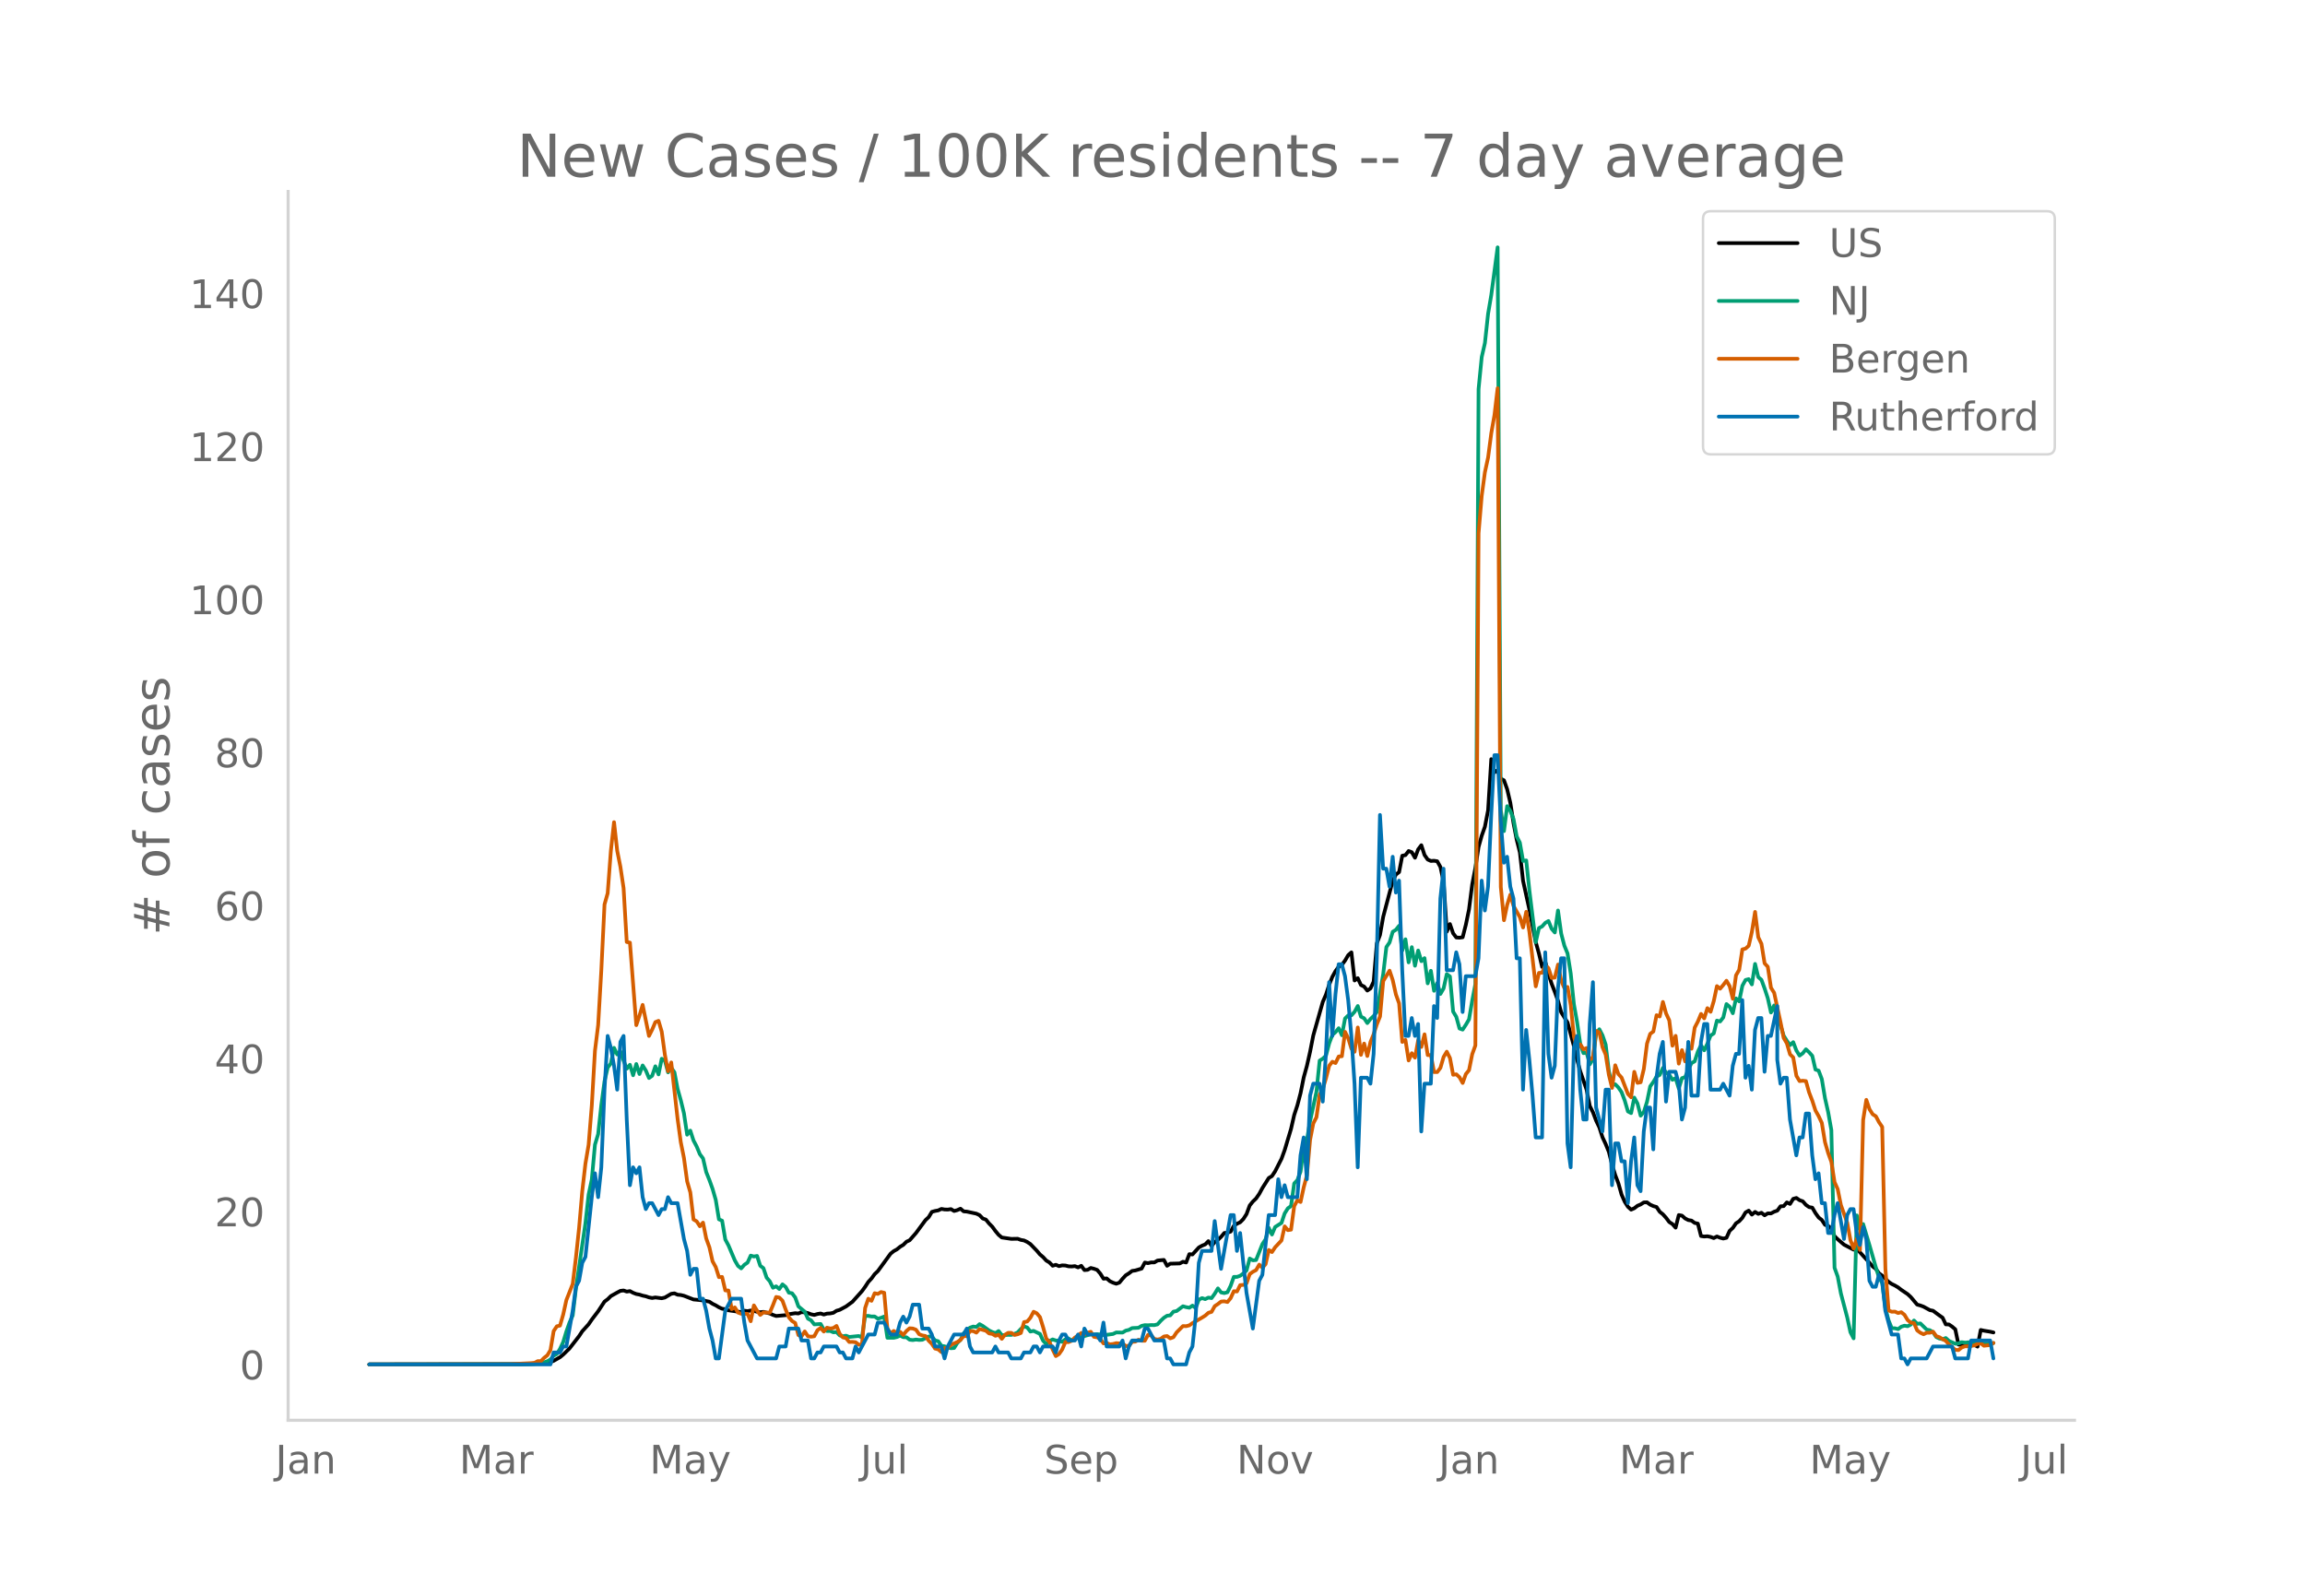 <svg height="864" viewBox="0 0 936 648" width="1248" xmlns="http://www.w3.org/2000/svg" xmlns:xlink="http://www.w3.org/1999/xlink"><defs><style>*{stroke-linecap:butt;stroke-linejoin:round}</style></defs><g id="figure_1"><path d="M0 648h936V0H0z" style="fill:#fff" id="patch_1"/><g id="axes_1"><path d="M117 576.72h725.4V77.76H117z" style="fill:none" id="patch_2"/><path clip-path="url(#p586e95e37f)" d="m149.973 554.04 61.945-.087 6.452-.247 3.872-.327 1.29-.297 1.29-.493 2.582-1.474 1.29-1.061 2.581-2.51 3.872-4.985 1.29-1.968 2.581-2.841 1.291-1.904 2.581-3.383 2.581-3.925 1.29-.96 1.291-1.277 2.581-1.45 1.29-.674 1.291-.156 1.29.457 1.291-.207 1.29.696 1.291.493 1.29.242 1.291.417 1.29.266 1.291.45 1.29.244 1.291-.22 2.581.322 1.29-.293 2.582-1.52 1.29-.19 1.29.568 1.291.117 1.291.308 3.872 1.504 2.58.248 1.291.127 2.581.531 1.29.855 1.291.623 1.29.788 1.291.587 1.29.19 1.291.455 5.162.736 1.29-.57 1.291.18 1.29-.26 1.291.166 1.29.33 1.291.187 1.29-.137 2.582.65 1.29.585 1.291.436 3.872-.336 1.29-.378 2.581-.424 1.29.12 1.291-.562 1.29.12 1.291.272 1.29.5 1.291.268 1.29-.388 1.291-.214 1.29.435 1.291-.381 1.29-.07 1.291-.258 1.29-.822 1.291-.38 2.581-1.38 2.581-1.884 3.872-4.31 1.29-1.773 1.291-1.987 1.29-1.39 1.291-1.775 1.29-1.221 5.163-7.077 1.29-1.043 1.29-.71 1.291-1.059 1.29-.77 1.291-1.282 1.29-.586 2.582-2.946 3.871-5.249 1.29-1.202 1.291-2.136 1.29-.365 1.291-.234 1.29-.605 1.291.228 1.29.043 1.291-.188 1.291.768 1.29-.352 1.291-.585 1.29 1.09 1.291.095 3.872.836 1.29.6 1.29 1.345 1.291.463 1.29 1.582 1.291 1.294 1.29 1.766 1.291 1.547 1.29 1.072 3.872.57 2.581-.049 1.29.467 1.291.227 1.29.608 1.291.858 2.581 2.675 1.291 1.523 1.29 1.087 1.291 1.413 1.29.773 1.291 1.326 1.29-.39 1.291.548 1.29-.312 1.291.057 1.29.333 1.291.056 1.29-.148 1.291.53 1.29-.658 1.291 1.741 1.29-.106 1.291-.75 1.29.32 1.291.464 1.29 1.53 1.291 2.044 1.29-.12 1.291 1.127 1.29.613 1.291.426 1.29-.452 1.291-1.585 1.29-1.39 1.291-.803 1.291-.98 1.29-.179 2.582-.773 1.29-2.443 1.29.247 1.291-.31 1.29.015 1.291-.77 2.581-.247 1.29 2.38 1.291-.854 3.872-.097 1.29-.688 1.29.303 1.291-3.389 1.29.113 2.582-2.83 1.29-.727 1.29-.524 1.291-1.314 1.29 1.947 1.291-1.56 1.291-.925 1.29-1.213 1.291-1.555 1.29-.15 1.291-.42 1.29-2.356 1.291-.839 1.29-.593 1.291-1.322 1.29-2.006 1.291-3.492 1.29-1.6 1.291-1.244 1.29-1.865 1.291-2.387 2.581-4.07 1.29-.762 1.291-1.959 2.581-5.06 1.29-3.542 2.582-8.606 1.29-5.643 1.29-3.952 1.291-4.926 1.29-6.402 1.291-4.708 1.291-5.721 1.29-6.583 3.872-13.66 1.29-2.959 1.291-3.975 1.29-3.228 1.291-2.349 1.29-1.745 1.291-.758 1.29-1.766 1.291-2.195 1.29-1.124 1.291 11.43 1.29-.944 1.291 2.776 1.29.632 1.291 1.62 1.29-.861 1.291-2.784 1.29-15.516 1.291-3.453 1.29-7.344 3.872-14.627 1.29-2.509 1.291-1.011 1.291-6.65 1.29-.247 1.291-1.663 1.29.487 1.291 2.245 1.29-3.394 1.291-1.69 1.29 3.968 1.291 1.843 1.29.583 1.291-.084 1.29.203 1.291 2.308 1.29 5.974 1.291 20.32 1.29-3.105 1.291 3.763 1.29 1.691 1.291.08 1.29-.163 1.291-5.067 1.29-6.262 1.291-10.11 1.29-6.72 1.291-8.497 1.29-4.593 1.291-3.653 1.291-6.674 1.29-20.764 1.291 5.369 1.29-.882 1.291 3.451 1.29.678 1.291 3.604 1.29 5.523 1.291 8.24 1.29 6.725 1.291 5.167 1.29 11.52 2.582 11.75 2.58 13.16 1.291 4.637 1.29 5.466 1.291-2.089 1.29 4.911 1.291 4.02 1.29 3.286 1.291 3.645 1.29 4.615 2.582 4.138 2.58 9.6 1.291 5.483 1.291 4.75 2.581 7.488 1.29 6.609 1.291 2.55 1.29 3.41 1.291 2.705 1.29 4.04 1.291 2.745 1.29 3.178 1.291 5.1 1.29 4.307 1.291 3.356 1.29 4.577 1.291 2.924 1.29 2.02 1.291 1.163 1.29-.567 1.291-.997 1.29-.545 1.291-.824 1.29-.042 1.291.953 1.29.578 1.291.375 1.29 1.93 1.291 1.025 1.29 1.433 1.291 1.707 1.291.824 1.29 1.466 1.291-5.115 1.29.238 1.291 1.138 1.29.663 1.291.206 1.29.951 1.291.28 1.29 5.052 1.291.184 1.29-.1 1.291.26 1.29.479 1.291-.658 1.29.513 1.291.331 1.29-.3 1.291-2.836 1.29-1.169 1.291-1.877 1.29-.849 1.291-1.396 1.29-2.167 1.291-.742 1.29 1.619 1.291-1.094 1.291.8 1.29-.465 1.291 1.04 1.29-.791 1.291.035 1.29-.697 1.291-.44 1.29-1.758 1.291-.084 1.29-1.509 1.291.63 1.29-2.075 1.291-.359 1.29.914 1.291.436 1.29 1.472 1.291.89 1.29.226 1.291 2.203 1.29 1.793 1.291 1.008 1.29 1.97 1.291.461 1.29 1.057 1.291 3.1 1.29 1.238 2.582 2.21 3.871 2.019 1.291-.353 2.581 2.843 2.581 2.829 1.29 1.5 1.291.988 1.29 1.81 1.291.935 2.581 2.502 1.29.881 1.291.625 1.29.76 1.291.994 2.581 1.739 1.29 1.192 2.582 3.07 1.29.346 1.29.484 2.582 1.413 1.29.253 2.581 1.906 1.291.907 1.29 2.715 1.291.028 1.29.882 1.291 1.115 1.29 6.18 2.582.322 1.29-1.242 1.29 1.304 1.291-.296 1.29.741 1.291-6.763 1.29.289 2.582.425 1.29.297h0" style="fill:none;stroke:#000;stroke-linecap:round;stroke-width:1.5" id="line2d_1"/><path clip-path="url(#p586e95e37f)" d="m149.973 554.04 64.526-.11 2.58-.12 2.582-.23 2.58-.804 1.291-.755 1.29-1.51 1.291-.699 1.29-2.074 1.291-2.773 1.29-4.258 1.291-3.694 1.29-2.838 1.291-10.825 3.872-26.642 1.29-11.594 1.291-6.142 1.29-14.153 1.291-4.303 1.29-11.774 1.291-9.645 1.29-5.592 1.291-1.674 1.29-6.327 1.291 2.688 1.29-1.274 1.291 3.718 1.29 3.329 1.291-1.59 1.29 4.253 1.291-4.567 1.29 4.072 1.291-3.483 1.29 2.054 1.291 3.049 1.29-.91 1.291-3.853 1.29 3.293 1.291-6.356 1.29.814 1.291 4.713 1.29-1.87 1.291 1.83 1.29 6.771 1.291 4.563 1.291 5.348 1.29 8.675 1.291-1.654 1.29 3.998 1.291 2.439 1.29 3.123 1.291 1.72 1.29 5.552 1.291 3.213 1.29 3.593 1.291 4.478 1.29 7.896 1.291.56 1.29 7.626 1.291 2.399 2.581 6.092 1.29 2.234 1.291 1.01 1.29-1.46 1.291-.88 1.29-2.843 1.291.355 1.29-.23 1.291 3.993 1.29.974 1.291 3.833 1.291 1.51 1.29 2.608 1.291-.57 1.29 1.09 1.291-1.894 1.29 1.065 1.291 2.323 1.29.225 1.291 1.704 1.29 3.624 2.582 2.149 1.29 2.828 1.29.7 1.291 1.64 2.581-.176 1.29 2.289 1.291.58 1.29-.025 1.291.554 1.29-.12 1.291 1.365 1.29.33 1.291-.205 1.29.515 3.872-.395 1.291.594 1.29-8.765 1.291.005 1.29.245 1.291-.005 1.29.914 1.291-.38 1.29-.514 1.291 8.635h2.581l1.29-.3 1.291-.594 1.29.64 1.291.044 1.29.995 1.291.14 1.29-.2 1.291.15 1.29-.075 2.582-1.32 1.29.04 1.29 1.54 1.291.34 1.29 1.849 1.291.22 1.29.5 1.291.274 1.291-.095 1.29-2.039 1.291-1.25 1.29-2.678 1.291-1.344 1.29-.95 1.291-.454 1.29.19 1.291-1.16 1.29.72 2.582 1.844 1.29.635 1.29.454 1.291-.85 1.29 1.65 1.291.005 1.29-.115 1.291.03 1.29-.44 1.291-.57 1.29-1.409 1.291-1.05 1.29.45 1.291 1.655 1.29-.27 2.582 1.214 1.29 2.779 1.291 1.4 1.29-1.255 1.291-.675 1.29.435 1.291.145 1.29.415 1.291-1.035 1.29-.34 1.291.9 2.581-1.335 1.29-.14 3.872-1.169 1.29.12 1.291-.1 1.29.085 1.291.265 1.29-.105 2.582-.355 1.29-.62 2.581.06 1.29-.794 1.291-.305 1.291-.725 2.581-.125 1.29-.78 1.291-.29 1.29.05 1.291-.09 1.29.026 1.291-.305 1.29-1.444 1.291-1.225 1.29-.834 1.291-.15 1.29-1.5 1.291-.25 2.581-1.943 1.29.36 1.291.24 1.29-.865 1.291.994 1.29-3.418 1.291-.625 1.29.415 1.291-.625 1.29.21 1.291-1.794 1.291-2.149 1.29 1.634 1.291.275 1.29-.35 1.291-2.618 1.29-3.613h1.291l1.29-.455 1.291-.955 1.29-1.174 1.291-4.873 1.29.73 1.291-.12 2.581-6.492 1.29-1.939 1.291-4.652 1.29 2.728 1.291-3.068 2.581-1.645 1.29-3.863 1.291-2.059 1.29-.924 1.291-9.19 1.29-1.35 1.291-3.448 1.29-9.76 1.291-3.109 1.291-7.646 2.581-11.93 1.29-12.618 1.291-.804 1.29-1.245 1.291-4.942 1.29-3.449 1.291-1.144 1.29-1.58 1.291 2.85 1.29-6.807 1.291-1.245 1.29-.025 1.291-1.454 1.29-2.344 1.291 4.333 1.29.645 1.291 1.954 1.29-1.654 1.291-1.22 1.29-1.599 2.582-15.442 1.29-10.95 1.29-1.864 1.291-4.348 1.29-.8 1.291-1.634 1.291 10.06 1.29-4.577 1.291 9.375 1.29-6.172 1.291 7.546 1.29-6.187 1.291 4.323 1.29-1.23 1.291 10.24 1.29-5.102 1.291 8.131 1.29-3.183 1.291 4.458 1.29-2.244 1.291-5.817 1.29.96 1.291 14.267 1.29 2.134 1.291 4.728 1.29.454 1.291-1.959 1.29-2.204 1.291-7.556 1.29-6.746 1.291-241.62 1.29-13.03 1.291-5.666 1.291-11.91 1.29-7.596 2.582-19.37 1.29 228.662 1.29 8.385 1.291-10.125 1.29 1.934 1.291 3.279 1.29 7.056 1.291 2.55 1.29 7.415 1.291-.204 1.29 12.188 2.582 21.035 1.29-5.742 1.29-.68 1.291-1.45 1.29-.744 1.291 3.144 1.29 1.509 1.291-8.926 1.29 9.366 1.291 4.917 1.29 3.139 1.291 8.126 1.29 12.489 1.291 7.28 1.291 8.787 1.29 3.818 1.291-.22 1.29 4.767 1.291-2.134 1.29-10.29 1.291-1.833 1.29 2.478 1.291 3.763 1.29 10.815 1.291 5.577 1.29-.28 1.291 1.305 1.29 1.899 1.291 3.428 1.29 4.393 1.291.685 1.29-6.292 1.291 2.374 1.29 4.952 1.291-1.494 1.29-4.113 1.291-6.282 1.29-1.794 1.291-2.189 1.29-.655 1.291-2.863 1.29 1.909 1.291.854 1.291 2.064 1.29-.65 1.291 4.174 1.29-4.183 1.291-.42 1.29-3.104 1.291-2.588 1.29-.725 1.291-3.948 1.29-2.574 1.291 2.044 1.29-2.683 1.291-3.289 1.29-.88 1.291-5.207 1.29.36 1.291-1.644 1.29-5.427 1.291 1.079 1.29 2.639 1.291-6.032 1.29 1.214 1.291-6.332 1.29-2.349 1.291-.35 1.29 2.14 1.291-8.316 1.291 5.347 1.29 1.104 1.291 3.519 1.29 3.948 1.291 5.802 1.29-2.864 1.291 6.377 1.29 1.68 1.291 4.227 1.29 2.07 1.291 1.773 1.29-1.21 1.291 3.39 1.29 2.068 1.291-.94 1.29-1.614 1.291 1.19 1.29 1.464 1.291 5.572 1.29.44 1.291 3.438 1.29 7.732 1.291 5.692 1.29 7.271 1.291 55.912 1.29 3.574 1.291 6.816 2.581 9.81 1.291 5.967 1.29 2.48 1.291-49.916 1.29 5.597 1.291-2.089 2.581 8.601 2.581 8.986 1.29 4.152 1.291 2.214 1.29 10.21 1.291 4.923 1.29 3.218 1.291.02 1.29.35 1.291-.98 1.29-.42 1.291.21 1.29-.664 1.291-1.644 1.29 1.34 1.291-.16 2.581 2.508 1.29.245 1.291.834 1.291 1.93 1.29.614 1.291.275 1.29-.475 1.291 1.155 2.581 1.174 1.29-.135 1.291-.515 1.29.185 1.291-.055 1.29-.184 1.291.444 1.29-.305 1.291.095 1.29.545 1.291.01 1.29-.115 1.291-.27h0" style="fill:none;stroke:#009e73;stroke-linecap:round;stroke-width:1.5" id="line2d_2"/><path clip-path="url(#p586e95e37f)" d="m149.973 554.04 56.783-.095 9.033-.429 1.29-.143 1.291-.666h1.29l1.291-1.334 1.29-1 1.291-2.142 1.29-7.714 1.291-1.952 1.29-.286 1.291-4.476 1.29-5.857 2.582-6.57 1.29-10.62 1.29-12.094 1.291-14.904 1.29-11.237 1.291-7.666 1.291-15.952 1.29-22.237 1.291-10.38 1.29-22.284 1.291-26.713 1.29-4.571 1.291-17.237 1.29-11.619 1.291 11.619 1.29 6.476 1.291 8.666 1.29 21.903 1.291.238 2.581 33.522 1.29-3.857 1.291-4.38 2.581 12.618 1.29-2.571 1.291-3.048 1.29-.524 1.291 4.381 1.29 9.428 1.291 6.666 1.29-3.57 2.582 22.95 1.29 9.428 1.291 6.428 1.29 9.476 1.291 4.476 1.29 11 1.291.761 1.29 2 1.291-1.476 1.29 6.428 1.291 3.571 1.29 5.714 1.291 2.333 1.29 4.095 1.291-.095 1.29 5.476 1.291.048 1.29 7.57 1.291-.714 1.29 2.096 1.291.476 2.581.047 1.29 3 1.291-6.428 1.29 2.143 1.291 1.714 1.29-1 2.582.095 1.29-3.047 1.291-3.333 1.29.238 1.291 1.285 1.29 3.572 1.291 3.19 1.29 1.476 1.291.81 1.29 4.904 1.291.476 1.29-1.952 1.291 1.952 1.29.19 1.291-.19 1.29-2.428 1.291-.953 1.29 1.476 1.291-1.57 1.29.332 1.291-.19 1.29-.857 1.291 3.19 1.29 1.476 1.291.286 1.29 1.571 1.291-.047 1.29.143 1.291 1 1.291-.048 1.29-14.856 1.291-3.762 1.29.857 1.291-3.095 1.29.286 1.291-.762 1.29.285 1.291 14.571 1.29 1.857 1.291-.905 1.29.762 1.291-.428 1.29 1.285 1.291-1.619 1.29-1.095 1.291.095 1.29.477 1.291 1.857 1.29.476 1.291.238 1.29 1.905 1.291 1.285 1.29 1.905 1.291.333 1.29 1.095 1.291-1.619 1.29-.095 1.291-1.238 2.582-1.143 1.29-.81 1.29-1.57h1.291l1.29-2.048h1.291l1.29.619 1.291-1.476 2.581.714 1.29 1.095 1.291.19 1.29.763 1.291-.429 1.29 1.667 1.291-1.667 1.29-.762h1.291l1.29.857 1.291-.285 1.29-.524 1.291-4.428 1.29-.239 1.291-1.523 1.29-2.429 1.291.62 1.291 1.523 1.29 4.143 1.291 4.618 1.29 1.334 1.291 3.095 1.29 2.666 1.291-.81 1.29-1.856 1.291-3.048 1.29.048 1.291-.571 1.29-1.286 1.291-.81 1.29-1.047 1.291.619 1.29-.714 1.291-.381 1.29 2.047 1.291.19 1.29.715 1.291 1.762 1.29-.143 1.291.524 1.29-.143 1.291-.334 1.29.096 1.291-.048 1.29 1.143 1.291-.095 1.291-1.667 1.29-.048 1.291-.761 1.29.38h1.291l1.29-2.38 1.291.285 1.29 1.381 1.291.238 1.29-.285 1.291-.953 1.29-.19 1.291.952 1.29-.476 1.291-1.952 2.581-2.572 1.29.048 1.291-.333 1.29-.905 3.872-2.238 1.29-.81 1.291-1.142 1.29-.381 1.291-2.333 1.291-.857 1.29-1 1.291-.096 1.29.286 1.291-1.571 1.29-2.81 1.291.096 1.29-2.572 1.291-.095 1.29-.619 1.291-3.762 1.29-.952 1.291-.666 1.29-2.238 1.291 1.285 1.29-1.476 1.291-5.761 1.29.857 1.291-1.953 2.581-2.761 1.29-5.714 1.291 1.523 1.29-.19 1.291-9.571 1.29-2.38 1.291.713 1.29-6 1.291-4.856 1.291-14.428 1.29-6.618 1.291-2.524 1.29-9.142 1.291-2.381 1.29-4.286 1.291-5.095 1.29-1.619 1.291.524 1.29-2.666 1.291-.096 1.29-9.904 1.291 2.62 1.29 4.237 1.291 1.238 1.29-9.857 1.291 11.095 1.29-4.571 1.291 5.047 1.29-5.714 1.291-3.142 1.29-4 1.291-3.19 1.29-14.38 2.582-4.238 1.29 3.856 1.29 5.81 1.291 3.619 1.291 15.665 1.29-.81 1.291 8.334 1.29-2.953 1.291 1.81 1.29-7.047 1.291 2.714 1.29-5.143 1.291 8.428h1.29l1.291 6.905h1.29l1.291-1.715 1.29-4.428 1.291-2.143 1.29 2.572 1.291 6.809 1.29-.19 1.291 1.19 1.29 2.333 1.291-3.619 1.29-1.571 1.291-6.476 1.29-3.571 1.291-207.988 1.29-15.285 1.291-9.523 1.291-5.952 1.29-9.857 1.291-7.333 1.29-10.951 1.291 202.56 1.29 13.475 1.291-6.238 1.29-4.143 1.291 4.571 2.581 4.572 1.29 4.19 1.291-6.38 1.29 8.19 2.582 22.093 1.29-5.476 1.29-.047 1.291-3.095 1.29 1.238 1.291 3.952 1.29-.143 1.291-5.285 1.29 6.523 1.291 3.047 1.29-.476 1.291 7.38 1.29 12.762 1.291 4.952 1.291-1.762 1.29 2 1.291-.524 1.29 4.667 1.291-.667 1.29-10.952 1.291.62 1.29 5.999 1.291 3 1.29 8.237 1.291 5.286 1.29-9.19 1.291 3.571 1.29 1.429 2.582 6.666 1.29 1.333 1.29-10.333 1.291 4.476 1.29-.238 1.291-5.428 1.29-10.285 1.291-3.952 1.29-.953 1.291-6.618 1.29.524 1.291-5.905 1.29 4.667 1.291 2.809 1.291 10.285 1.29-4 1.291 11.285 1.29-5.476 1.291 4.572 1.29-5.762 1.291.619 1.29-8.57 1.291-2.477 1.29-3.095 1.291 1.81 1.29-4.143 1.291 1.476 1.29-4.333 1.291-6.095 1.29 1.047 1.291-1.523 1.29-1.714 1.291 2.19 1.29 5.142 1.291-9.523 1.29-2.238 1.291-8.285 1.29-.333 1.291-1.143 1.29-5.666 1.291-8.095 1.291 10.285 1.29 2.666 1.291 7.952 1.29 1.381 1.291 8.524 1.29 2.047 2.582 11.904 1.29 6.428 1.29 2.19 1.291 4.477 1.29 1.238 1.291 7.475 1.29 2.143 1.291-.143 1.29.143 1.291 4.619 1.29 3.333 1.291 4 1.29 2.285 1.291 2.762 1.29 7.81 1.291 4.427 1.29 3.572 1.291 8.19 1.29 2.904 1.291 6.428 2.581 7.19 1.291 7.048 1.29 3.428 1.291-4 1.29 4.572 1.291-52.76 1.29-8.19 1.291 3.81 1.29 2.047 1.291.81 1.29 2.428 1.291 1.905 1.29 57.568 1.291 16.952 1.29.523 1.291-.047 1.29.571 1.291-.333 1.29 1.047 1.291 2.143 1.29 1.048 1.291.19 1.29 2.952 1.291.953 1.29.619 1.291-.62h1.29l1.291-.428 1.291 1.81 1.29.428 1.291.81 1.29.666 1.291 1.524 2.581 2.143 1.29.095 1.291-1.048 1.29-.476h1.291l2.581-.38 1.29-.62 1.291-.238 1.29 1 2.582-.286 1.29-.857h0" style="fill:none;stroke:#d55e00;stroke-linecap:round;stroke-width:1.5" id="line2d_3"/><path clip-path="url(#p586e95e37f)" d="M149.973 554.04h73.56l1.29-4.85h2.58l1.291-2.426h1.29l2.582-14.55 1.29-9.701 1.29-2.425 1.291-7.276 1.29-2.425 2.582-24.252 1.29-9.7 1.291 9.7 1.29-12.126 1.291-31.527 1.29-21.827 1.291 4.85 1.29 7.276 1.291 9.7 1.29-19.4 1.291-2.426 1.29 33.953 1.291 26.677 1.29-7.276 1.291 2.425 1.29-2.425 1.291 12.126 1.29 4.85 1.291-2.425h1.29l2.582 4.85 1.29-2.425h1.29l1.291-4.85 1.29 2.425h2.582l2.581 14.551 1.29 4.85 1.291 9.701 1.29-2.425h1.291l1.29 12.126h1.291l1.29 4.85 1.291 7.276 1.29 4.85 1.291 7.276h1.29l2.582-19.402 2.58-4.85h3.872l1.29 9.7 1.291 7.276 3.872 7.276h7.743l1.29-4.85h2.582l1.29-7.276h3.872l1.29 4.85h2.581l1.29 7.276h1.291l1.29-2.425h1.291l1.29-2.426h5.163l1.29 2.426h1.29l1.291 2.425h2.581l1.29-4.85 1.291 2.425 3.872-7.276h2.581l1.29-4.85h2.582l2.58 4.85h2.582l1.29-4.85 1.29-2.425 1.291 2.425 1.29-2.425 1.291-4.85h2.581l1.29 9.7h2.582l1.29 2.425 1.29 4.85h2.582l1.29 4.85 1.29-4.85 2.582-4.85h3.872l1.29-2.425 1.29 7.275 1.291 2.426h7.743l1.29-2.426 1.291 2.426h3.872l1.29 2.425h3.872l1.29-2.425h2.581l1.29-2.426h1.291l1.291 2.426 1.29-2.426h3.872l1.29 2.426 1.291-4.85 1.29-2.426h1.291l1.29 2.425h2.582l1.29-2.425 1.29 4.85 1.291-7.275 1.29 2.425h3.872l1.29 2.425 1.291-7.275 1.29 9.7h5.163l1.29-2.425 1.29 7.276 1.291-4.85 1.291-2.426h3.872l1.29-4.85h1.29l2.582 4.85h3.871l1.29 7.276h1.291l1.29 2.425h5.163l1.29-4.85 1.29-2.426 1.291-12.125 1.29-21.827 1.291-4.85h3.872l1.29-12.126 2.581 19.401 3.872-21.826h1.29l1.291 14.55 1.29-7.275 2.582 24.252 2.58 14.55 2.582-19.4 1.29-2.426 2.581-24.251h2.581l1.29-14.551 1.291 7.275 1.29-4.85 1.291 4.85h3.872l1.29-16.976 1.29-7.276 1.291 16.977 1.291-33.953 1.29-4.85h2.582l1.29 7.275 1.29-19.401 1.291-29.102 1.29 21.826 1.291-16.976 1.29-12.126h1.291l1.29 4.85 1.291 9.701 1.29 14.551 1.291 19.402 1.29 33.952 1.291-36.377h2.581l1.29 2.425 1.291-12.126 1.29-38.803 1.291-58.204 1.29 21.826h1.291l1.29 7.276 1.291-12.126 1.29 14.551 1.291-4.85 1.291 36.377 1.29 26.677h1.291l1.29-7.275 1.291 7.275 1.29-4.85 1.291 43.653 1.29-19.401h2.582l1.29-31.528 1.29 4.85 1.291-48.503 1.29-12.126 1.291 41.228h2.581l1.29-7.275 1.291 4.85 1.29 19.402 1.291-14.551h3.872l1.29-7.276 1.29-31.527 1.291 12.126 1.291-9.701 1.29-29.102 1.291-24.252h1.29l1.291 26.677 1.29 16.976 1.291-2.425 1.29 12.126 1.291 4.85 1.29 24.252h1.291l1.29 53.354 1.291-24.252 1.29 12.126 1.291 14.551 1.29 16.976h2.582l1.29-75.18 1.29 41.228 1.291 9.7 1.29-4.85 1.291-31.527 1.29-12.126h1.291l1.29 75.18 1.291 9.701 1.29-48.503 1.291-4.85 1.291 21.826 1.29 12.126h1.291l1.29-38.803 1.291-16.976 1.29 50.928 2.582 9.701 1.29-16.976h1.29l1.291 38.803 1.29-16.976h1.291l1.29 7.275h1.291l1.29 16.976 1.291-16.976 1.29-9.7 1.291 19.4 1.29 2.426 1.291-24.252 1.29-9.7h1.291l1.29 16.976 1.291-29.102 1.29-9.701 1.291-4.85 1.29 24.251 1.291-12.126h2.582l1.29 4.85 1.29 14.552 1.291-4.85 1.29-26.677 1.291 21.826h2.581l1.29-21.826 1.291-7.276h1.29l1.291 26.677h3.872l1.29-2.425 2.581 4.85 1.29-12.126 1.291-4.85h1.29l1.291-21.827 1.29 31.528 1.291-4.85 1.29 9.7 1.291-24.252 1.291-4.85h1.29l1.291 21.826 1.29-14.55h1.291l2.581-12.127v21.827l1.29 9.7 1.291-2.424h1.29l1.291 16.976 2.581 14.55 1.29-7.275h1.291l1.29-9.7h1.291l1.29 16.976 1.291 9.7 1.29-2.425 1.291 12.126h1.29l1.291 12.126h1.29l1.291-7.275 1.29-4.85 2.582 14.55 1.29-9.7 1.291-2.426h1.29l1.291 9.701 1.29 4.85 1.291-7.275 1.29 4.85 1.291 16.977 1.29 2.425h1.291l1.29-4.85 1.291 2.425 1.29 12.125 2.582 9.701h2.58l1.291 9.7h1.29l1.291 2.426 1.29-2.425h6.453l2.581-4.85h7.744l1.29 4.85h5.162l1.29-7.276h7.744l1.29 7.276h0" style="fill:none;stroke:#0072b2;stroke-linecap:round;stroke-width:1.5" id="line2d_4"/><path d="M117 576.72V77.76" style="fill:none;stroke:#d3d3d3;stroke-linecap:square;stroke-linejoin:miter;stroke-width:1.25" id="patch_3"/><path d="M117 576.72h725.4" style="fill:none;stroke:#d3d3d3;stroke-linecap:square;stroke-linejoin:miter;stroke-width:1.25" id="patch_4"/><g id="matplotlib.axis_1"><g id="xtick_1"><g style="fill:#696969" transform="matrix(.16 0 0 -.16 111.83 598.378)" id="text_1"><defs><path d="M9.813 72.906h9.859V5.078q0-13.187-5-19.14-5-5.954-16.094-5.954h-3.75v8.297h3.078q6.531 0 9.219 3.672Q9.813-4.39 9.813 5.078z" id="DejaVuSans-74"/><path d="M34.281 27.484q-10.89 0-15.093-2.484-4.204-2.484-4.204-8.5 0-4.781 3.157-7.594 3.156-2.797 8.562-2.797 7.485 0 12 5.297 4.516 5.297 4.516 14.078v2zm17.922 3.72V0H43.22v8.297Q40.14 3.328 35.547.953q-4.594-2.375-11.234-2.375-8.391 0-13.36 4.719Q6 8.016 6 15.922q0 9.219 6.172 13.906 6.187 4.688 18.437 4.688h12.61v.89q0 6.203-4.078 9.594-4.078 3.39-11.453 3.39-4.688 0-9.141-1.124-4.438-1.125-8.531-3.375v8.312q4.921 1.906 9.562 2.844 4.64.953 9.031.953 11.875 0 17.735-6.156 5.86-6.14 5.86-18.64z" id="DejaVuSans-97"/><path d="M54.89 33.016V0h-8.984v32.719q0 7.765-3.031 11.61-3.031 3.858-9.078 3.858-7.281 0-11.484-4.64-4.204-4.625-4.204-12.64V0H9.08v54.688h9.03v-8.5q3.235 4.937 7.594 7.374Q30.078 56 35.797 56q9.422 0 14.25-5.828 4.844-5.828 4.844-17.156z" id="DejaVuSans-110"/></defs><use xlink:href="#DejaVuSans-74"/><use x="29.492" xlink:href="#DejaVuSans-97"/><use x="90.771" xlink:href="#DejaVuSans-110"/></g></g><g id="xtick_2"><g style="fill:#696969" transform="matrix(.16 0 0 -.16 186.5 598.378)" id="text_2"><defs><path d="M9.813 72.906h14.703l18.593-49.61 18.703 49.61h14.704V0H66.89v64.016l-18.797-50h-9.907l-18.796 50V0H9.813z" id="DejaVuSans-77"/><path d="M41.11 46.297q-1.516.875-3.297 1.281Q36.03 48 33.89 48q-7.625 0-11.703-4.953-4.079-4.953-4.079-14.234V0H9.08v54.688h9.03v-8.5q2.844 4.984 7.375 7.39Q30.031 56 36.531 56q.922 0 2.047-.125 1.125-.11 2.484-.36z" id="DejaVuSans-114"/></defs><use xlink:href="#DejaVuSans-77"/><use x="86.279" xlink:href="#DejaVuSans-97"/><use x="147.559" xlink:href="#DejaVuSans-114"/></g></g><g id="xtick_3"><g style="fill:#696969" transform="matrix(.16 0 0 -.16 263.775 598.378)" id="text_3"><defs><path d="M32.172-5.078q-3.797-9.766-7.422-12.735-3.61-2.984-9.656-2.984H7.906v7.516h5.282q3.703 0 5.75 1.765Q21-9.766 23.483-3.219l1.61 4.094-22.11 53.813H12.5l17.094-42.766 17.093 42.766h9.516z" id="DejaVuSans-121"/></defs><use xlink:href="#DejaVuSans-77"/><use x="86.279" xlink:href="#DejaVuSans-97"/><use x="147.559" xlink:href="#DejaVuSans-121"/></g></g><g id="xtick_4"><g style="fill:#696969" transform="matrix(.16 0 0 -.16 349.384 598.378)" id="text_4"><defs><path d="M8.5 21.578v33.11h8.984V21.922q0-7.766 3.016-11.656 3.031-3.875 9.094-3.875 7.265 0 11.484 4.64 4.234 4.64 4.234 12.656v31h8.985V0h-8.984v8.406Q42.047 3.422 37.718 1q-4.313-2.422-10.032-2.422-9.421 0-14.312 5.86Q8.5 10.296 8.5 21.578zM31.11 56z" id="DejaVuSans-117"/><path d="M9.422 75.984h8.984V0H9.422z" id="DejaVuSans-108"/></defs><use xlink:href="#DejaVuSans-74"/><use x="29.492" xlink:href="#DejaVuSans-117"/><use x="92.871" xlink:href="#DejaVuSans-108"/></g></g><g id="xtick_5"><g style="fill:#696969" transform="matrix(.16 0 0 -.16 423.969 598.378)" id="text_5"><defs><path d="M53.516 70.516V60.89q-5.61 2.687-10.594 4-4.984 1.328-9.625 1.328-8.047 0-12.422-3.125t-4.375-8.89q0-4.845 2.906-7.313 2.907-2.453 11.016-3.97l5.953-1.218q11.031-2.11 16.281-7.406 5.25-5.297 5.25-14.172 0-10.61-7.11-16.078-7.093-5.469-20.812-5.469-5.172 0-11.015 1.172Q13.14.922 6.89 3.219v10.156q6-3.36 11.765-5.078 5.766-1.703 11.328-1.703 8.438 0 13.032 3.312 4.593 3.328 4.593 9.485 0 5.359-3.297 8.39-3.296 3.032-10.812 4.547L27.484 33.5q-11.03 2.188-15.968 6.875-4.922 4.688-4.922 13.047 0 9.672 6.812 15.234 6.813 5.563 18.766 5.563 5.14 0 10.453-.938 5.328-.922 10.89-2.765z" id="DejaVuSans-83"/><path d="M56.203 29.594v-4.39H14.891q.593-9.282 5.593-14.142 5-4.859 13.938-4.859 5.172 0 10.031 1.266 4.86 1.265 9.656 3.812v-8.5Q49.266.734 44.187-.344 39.11-1.422 33.892-1.422q-13.094 0-20.735 7.61-7.64 7.625-7.64 20.625 0 13.421 7.25 21.296Q20.016 56 32.328 56q11.031 0 17.453-7.11 6.422-7.093 6.422-19.296zm-8.984 2.64q-.094 7.36-4.125 11.75-4.032 4.407-10.672 4.407-7.516 0-12.031-4.25-4.516-4.25-5.203-11.97z" id="DejaVuSans-101"/><path d="M18.11 8.203v-29H9.077v75.484h9.031v-8.296q2.844 4.875 7.157 7.234Q29.594 56 35.594 56q9.968 0 16.187-7.906 6.235-7.907 6.235-20.797T51.78 6.484q-6.218-7.906-16.187-7.906-6 0-10.328 2.375-4.313 2.375-7.157 7.25zm30.578 19.094q0 9.906-4.079 15.547-4.078 5.64-11.203 5.64-7.14 0-11.218-5.64-4.079-5.64-4.079-15.547 0-9.906 4.078-15.547 4.079-5.64 11.22-5.64 7.124 0 11.202 5.64t4.078 15.547z" id="DejaVuSans-112"/></defs><use xlink:href="#DejaVuSans-83"/><use x="63.477" xlink:href="#DejaVuSans-101"/><use x="125" xlink:href="#DejaVuSans-112"/></g></g><g id="xtick_6"><g style="fill:#696969" transform="matrix(.16 0 0 -.16 502.155 598.378)" id="text_6"><defs><path d="M9.813 72.906h13.28l32.329-60.984v60.984h9.562V0h-13.28L19.39 60.984V0H9.813z" id="DejaVuSans-78"/><path d="M30.61 48.39q-7.22 0-11.422-5.64-4.204-5.64-4.204-15.453 0-9.813 4.172-15.453 4.188-5.64 11.453-5.64 7.188 0 11.375 5.655 4.203 5.672 4.203 15.438 0 9.719-4.203 15.406-4.187 5.688-11.375 5.688zm0 7.61q11.718 0 18.406-7.625 6.703-7.61 6.703-21.078 0-13.422-6.703-21.078-6.688-7.64-18.407-7.64-11.765 0-18.437 7.64-6.656 7.656-6.656 21.078 0 13.469 6.656 21.078Q18.844 56 30.609 56z" id="DejaVuSans-111"/><path d="M2.984 54.688H12.5L29.594 8.797l17.093 45.89h9.516L35.687 0H23.485z" id="DejaVuSans-118"/></defs><use xlink:href="#DejaVuSans-78"/><use x="74.805" xlink:href="#DejaVuSans-111"/><use x="135.986" xlink:href="#DejaVuSans-118"/></g></g><g id="xtick_7"><g style="fill:#696969" transform="matrix(.16 0 0 -.16 584.16 598.378)" id="text_7"><use xlink:href="#DejaVuSans-74"/><use x="29.492" xlink:href="#DejaVuSans-97"/><use x="90.771" xlink:href="#DejaVuSans-110"/></g></g><g id="xtick_8"><g style="fill:#696969" transform="matrix(.16 0 0 -.16 657.539 598.378)" id="text_8"><use xlink:href="#DejaVuSans-77"/><use x="86.279" xlink:href="#DejaVuSans-97"/><use x="147.559" xlink:href="#DejaVuSans-114"/></g></g><g id="xtick_9"><g style="fill:#696969" transform="matrix(.16 0 0 -.16 734.814 598.378)" id="text_9"><use xlink:href="#DejaVuSans-77"/><use x="86.279" xlink:href="#DejaVuSans-97"/><use x="147.559" xlink:href="#DejaVuSans-121"/></g></g><g id="xtick_10"><g style="fill:#696969" transform="matrix(.16 0 0 -.16 820.423 598.378)" id="text_10"><use xlink:href="#DejaVuSans-74"/><use x="29.492" xlink:href="#DejaVuSans-117"/><use x="92.871" xlink:href="#DejaVuSans-108"/></g></g></g><g id="matplotlib.axis_2"><g id="ytick_1"><g style="fill:#696969" transform="matrix(.16 0 0 -.16 97.32 560.119)" id="text_11"><defs><path d="M31.781 66.406q-7.61 0-11.453-7.5Q16.5 51.422 16.5 36.375q0-14.984 3.828-22.484 3.844-7.5 11.453-7.5 7.672 0 11.5 7.5 3.844 7.5 3.844 22.484 0 15.047-3.844 22.531-3.828 7.5-11.5 7.5zm0 7.813q12.266 0 18.735-9.703 6.468-9.688 6.468-28.141 0-18.406-6.468-28.11-6.47-9.687-18.735-9.687-12.25 0-18.718 9.688-6.47 9.703-6.47 28.109 0 18.453 6.47 28.14Q19.53 74.22 31.78 74.22z" id="DejaVuSans-48"/></defs><use xlink:href="#DejaVuSans-48"/></g></g><g id="ytick_2"><g style="fill:#696969" transform="matrix(.16 0 0 -.16 87.14 497.976)" id="text_12"><defs><path d="M19.188 8.297h34.421V0H7.33v8.297q5.609 5.812 15.296 15.594 9.703 9.797 12.188 12.64 4.734 5.313 6.609 9 1.89 3.688 1.89 7.25 0 5.813-4.078 9.469-4.078 3.672-10.625 3.672-4.64 0-9.797-1.61-5.14-1.609-11-4.89v9.969Q13.767 71.78 18.938 73q5.188 1.219 9.485 1.219 11.328 0 18.062-5.672 6.735-5.656 6.735-15.125 0-4.5-1.688-8.531-1.672-4.016-6.125-9.485-1.218-1.422-7.765-8.187-6.532-6.766-18.453-18.922z" id="DejaVuSans-50"/></defs><use xlink:href="#DejaVuSans-50"/><use x="63.623" xlink:href="#DejaVuSans-48"/></g></g><g id="ytick_3"><g style="fill:#696969" transform="matrix(.16 0 0 -.16 87.14 435.832)" id="text_13"><defs><path d="M37.797 64.313 12.89 25.39h24.906zm-2.594 8.593H47.61V25.391h10.407v-8.203H47.609V0h-9.812v17.188H4.89v9.515z" id="DejaVuSans-52"/></defs><use xlink:href="#DejaVuSans-52"/><use x="63.623" xlink:href="#DejaVuSans-48"/></g></g><g id="ytick_4"><g style="fill:#696969" transform="matrix(.16 0 0 -.16 87.14 373.69)" id="text_14"><defs><path d="M33.016 40.375q-6.641 0-10.532-4.547-3.875-4.531-3.875-12.437 0-7.86 3.875-12.438 3.891-4.562 10.532-4.562 6.64 0 10.515 4.562 3.875 4.578 3.875 12.438 0 7.906-3.875 12.437-3.875 4.547-10.515 4.547zm19.578 30.922v-8.984q-3.719 1.75-7.5 2.671-3.782.938-7.5.938-9.766 0-14.922-6.594-5.14-6.594-5.875-19.922 2.875 4.25 7.219 6.516 4.359 2.266 9.578 2.266 10.984 0 17.36-6.672 6.374-6.657 6.374-18.125 0-11.235-6.64-18.032-6.641-6.78-17.672-6.78-12.657 0-19.344 9.687-6.688 9.703-6.688 28.109 0 17.281 8.204 27.563 8.203 10.28 22.015 10.28 3.719 0 7.5-.734t7.89-2.187z" id="DejaVuSans-54"/></defs><use xlink:href="#DejaVuSans-54"/><use x="63.623" xlink:href="#DejaVuSans-48"/></g></g><g id="ytick_5"><g style="fill:#696969" transform="matrix(.16 0 0 -.16 87.14 311.546)" id="text_15"><defs><path d="M31.781 34.625q-7.031 0-11.062-3.766-4.016-3.765-4.016-10.343 0-6.594 4.016-10.36Q24.75 6.391 31.78 6.391q7.032 0 11.078 3.78 4.063 3.798 4.063 10.345 0 6.578-4.031 10.343-4.016 3.766-11.11 3.766zm-9.86 4.188q-6.343 1.562-9.89 5.906Q8.5 49.079 8.5 55.329q0 8.733 6.219 13.812 6.234 5.078 17.062 5.078 10.89 0 17.094-5.078 6.203-5.079 6.203-13.813 0-6.25-3.547-10.61-3.531-4.343-9.828-5.906 7.125-1.656 11.094-6.5 3.984-4.828 3.984-11.796 0-10.61-6.468-16.282-6.47-5.656-18.532-5.656-12.047 0-18.531 5.656-6.469 5.672-6.469 16.282 0 6.968 4 11.797 4.016 4.843 11.14 6.5zM18.314 54.39q0-5.657 3.53-8.828 3.548-3.172 9.938-3.172 6.36 0 9.938 3.172 3.593 3.171 3.593 8.828 0 5.672-3.593 8.843-3.578 3.172-9.938 3.172-6.39 0-9.937-3.172-3.532-3.172-3.532-8.843z" id="DejaVuSans-56"/></defs><use xlink:href="#DejaVuSans-56"/><use x="63.623" xlink:href="#DejaVuSans-48"/></g></g><g id="ytick_6"><g style="fill:#696969" transform="matrix(.16 0 0 -.16 76.96 249.403)" id="text_16"><defs><path d="M12.406 8.297h16.11v55.625l-17.532-3.516v8.985l17.438 3.515h9.86V8.296H54.39V0H12.406z" id="DejaVuSans-49"/></defs><use xlink:href="#DejaVuSans-49"/><use x="63.623" xlink:href="#DejaVuSans-48"/><use x="127.246" xlink:href="#DejaVuSans-48"/></g></g><g id="ytick_7"><g style="fill:#696969" transform="matrix(.16 0 0 -.16 76.96 187.26)" id="text_17"><use xlink:href="#DejaVuSans-49"/><use x="63.623" xlink:href="#DejaVuSans-50"/><use x="127.246" xlink:href="#DejaVuSans-48"/></g></g><g id="ytick_8"><g style="fill:#696969" transform="matrix(.16 0 0 -.16 76.96 125.117)" id="text_18"><use xlink:href="#DejaVuSans-49"/><use x="63.623" xlink:href="#DejaVuSans-52"/><use x="127.246" xlink:href="#DejaVuSans-48"/></g></g><g style="fill:#696969" transform="matrix(0 -.2 -.2 0 68.8 379.813)" id="text_19"><defs><path d="M51.125 44H36.922l-4.11-16.313h14.313zm-7.328 27.781-5.078-20.265h14.265L58.11 71.78h7.813L60.89 51.516h15.234V44h-17.14l-4-16.313h15.53V20.22H53.079L48 0h-7.813l5.032 20.219H30.906L25.875 0h-7.86l5.079 20.219H7.719v7.468h17.187L29 44H13.281v7.516h17.625l4.985 20.265z" id="DejaVuSans-35"/><path d="M37.11 75.984V68.5h-8.594q-4.828 0-6.72-1.953-1.874-1.953-1.874-7.031v-4.828h14.797v-6.985H19.922V0H10.89v47.703H2.297v6.984h8.594V58.5q0 9.125 4.25 13.297 4.25 4.187 13.468 4.187z" id="DejaVuSans-102"/><path d="M48.781 52.594v-8.407q-3.812 2.11-7.64 3.157-3.828 1.047-7.735 1.047-8.75 0-13.593-5.547-4.829-5.532-4.829-15.547 0-10.016 4.829-15.563 4.843-5.53 13.593-5.53 3.907 0 7.735 1.046 3.828 1.047 7.64 3.156V2.094Q45.016.344 40.984-.531q-4.015-.89-8.562-.89-12.36 0-19.64 7.765-7.266 7.765-7.266 20.953 0 13.375 7.343 21.031Q20.22 56 33.016 56q4.14 0 8.093-.86 3.953-.843 7.672-2.546z" id="DejaVuSans-99"/><path d="M44.281 53.078v-8.5q-3.797 1.953-7.906 2.922-4.094.984-8.5.984-6.688 0-10.031-2.047-3.344-2.046-3.344-6.156 0-3.125 2.39-4.906 2.391-1.781 9.626-3.39l3.078-.688q9.562-2.047 13.593-5.781 4.032-3.735 4.032-10.422 0-7.625-6.032-12.078-6.03-4.438-16.578-4.438-4.39 0-9.156.86Q10.688.296 5.422 2v9.281q4.984-2.594 9.812-3.89 4.829-1.282 9.579-1.282 6.343 0 9.75 2.172 3.421 2.172 3.421 6.125 0 3.656-2.468 5.61-2.453 1.953-10.813 3.765l-3.125.735q-8.344 1.75-12.062 5.39-3.704 3.64-3.704 9.985 0 7.718 5.47 11.906Q16.75 56 26.811 56q4.97 0 9.36-.734 4.406-.72 8.11-2.188z" id="DejaVuSans-115"/></defs><use xlink:href="#DejaVuSans-35"/><use x="83.789" xlink:href="#DejaVuSans-32"/><use x="115.576" xlink:href="#DejaVuSans-111"/><use x="176.758" xlink:href="#DejaVuSans-102"/><use x="211.963" xlink:href="#DejaVuSans-32"/><use x="243.75" xlink:href="#DejaVuSans-99"/><use x="298.73" xlink:href="#DejaVuSans-97"/><use x="360.01" xlink:href="#DejaVuSans-115"/><use x="412.109" xlink:href="#DejaVuSans-101"/><use x="473.633" xlink:href="#DejaVuSans-115"/></g></g><g style="fill:#696969" transform="matrix(.24 0 0 -.24 209.887 71.76)" id="text_20"><defs><path d="M4.203 54.688h8.985l11.234-42.672 11.172 42.672h10.593l11.235-42.672 11.187 42.672h8.985L63.28 0H52.688L40.922 44.828 29.109 0H18.5z" id="DejaVuSans-119"/><path d="M64.406 67.281v-10.39q-4.984 4.64-10.625 6.922-5.64 2.296-11.984 2.296-12.5 0-19.14-7.64-6.641-7.64-6.641-22.094 0-14.406 6.64-22.047 6.64-7.64 19.14-7.64 6.345 0 11.985 2.296 5.64 2.297 10.625 6.938V5.609Q59.234 2.094 53.437.33q-5.78-1.75-12.218-1.75-16.563 0-26.094 10.124-9.516 10.14-9.516 27.672 0 17.578 9.516 27.703 9.531 10.14 26.094 10.14 6.531 0 12.312-1.734 5.797-1.734 10.875-5.203z" id="DejaVuSans-67"/><path d="M25.39 72.906h8.297L8.297-9.28H0z" id="DejaVuSans-47"/><path d="M9.813 72.906h9.859V42.094L52.39 72.906h12.703L28.906 38.922 67.672 0H54.688L19.672 35.11V0h-9.86z" id="DejaVuSans-75"/><path d="M9.422 54.688h8.984V0H9.422zm0 21.296h8.984v-11.39H9.422z" id="DejaVuSans-105"/><path d="M45.406 46.39v29.594h8.985V0h-8.985v8.203Q42.578 3.328 38.25.953q-4.313-2.375-10.375-2.375-9.906 0-16.14 7.906-6.22 7.922-6.22 20.813 0 12.89 6.22 20.797Q17.968 56 27.874 56q6.063 0 10.375-2.375 4.328-2.36 7.156-7.234zm-30.61-19.093q0-9.906 4.079-15.547 4.078-5.64 11.203-5.64 7.125 0 11.219 5.64 4.11 5.64 4.11 15.547 0 9.906-4.11 15.547-4.094 5.64-11.219 5.64-7.125 0-11.203-5.64-4.078-5.64-4.078-15.547z" id="DejaVuSans-100"/><path d="M18.313 70.219V54.688h18.5v-6.985h-18.5V18.016q0-6.688 1.828-8.594 1.828-1.906 7.453-1.906h9.218V0h-9.218q-10.407 0-14.36 3.875-3.953 3.89-3.953 14.14v29.688H2.687v6.984h6.594V70.22z" id="DejaVuSans-116"/><path d="M4.89 31.39h26.313v-8H4.891z" id="DejaVuSans-45"/><path d="M8.203 72.906h46.875v-4.203L28.61 0H18.312L43.22 64.594H8.203z" id="DejaVuSans-55"/><path d="M45.406 27.984q0 9.766-4.031 15.125-4.016 5.375-11.297 5.375-7.219 0-11.25-5.375-4.031-5.359-4.031-15.125 0-9.718 4.031-15.093t11.25-5.375q7.281 0 11.297 5.375 4.031 5.375 4.031 15.093zm8.985-21.203q0-13.953-6.203-20.765Q42-20.797 29.203-20.797q-4.734 0-8.937.703-4.203.703-8.157 2.172v8.735q3.954-2.141 7.813-3.157 3.86-1.031 7.86-1.031 8.843 0 13.234 4.61 4.39 4.609 4.39 13.937v4.453q-2.781-4.844-7.125-7.234Q33.938 0 27.875 0 17.828 0 11.672 7.656q-6.156 7.672-6.156 20.328 0 12.688 6.156 20.344Q17.828 56 27.875 56q6.063 0 10.406-2.39 4.344-2.391 7.125-7.22v8.297h8.985z" id="DejaVuSans-103"/></defs><use xlink:href="#DejaVuSans-78"/><use x="74.805" xlink:href="#DejaVuSans-101"/><use x="136.328" xlink:href="#DejaVuSans-119"/><use x="218.115" xlink:href="#DejaVuSans-32"/><use x="249.902" xlink:href="#DejaVuSans-67"/><use x="319.727" xlink:href="#DejaVuSans-97"/><use x="381.006" xlink:href="#DejaVuSans-115"/><use x="433.105" xlink:href="#DejaVuSans-101"/><use x="494.629" xlink:href="#DejaVuSans-115"/><use x="546.729" xlink:href="#DejaVuSans-32"/><use x="578.516" xlink:href="#DejaVuSans-47"/><use x="612.207" xlink:href="#DejaVuSans-32"/><use x="643.994" xlink:href="#DejaVuSans-49"/><use x="707.617" xlink:href="#DejaVuSans-48"/><use x="771.24" xlink:href="#DejaVuSans-48"/><use x="834.863" xlink:href="#DejaVuSans-75"/><use x="900.439" xlink:href="#DejaVuSans-32"/><use x="932.227" xlink:href="#DejaVuSans-114"/><use x="971.09" xlink:href="#DejaVuSans-101"/><use x="1032.613" xlink:href="#DejaVuSans-115"/><use x="1084.713" xlink:href="#DejaVuSans-105"/><use x="1112.496" xlink:href="#DejaVuSans-100"/><use x="1175.973" xlink:href="#DejaVuSans-101"/><use x="1237.496" xlink:href="#DejaVuSans-110"/><use x="1300.875" xlink:href="#DejaVuSans-116"/><use x="1340.084" xlink:href="#DejaVuSans-115"/><use x="1392.184" xlink:href="#DejaVuSans-32"/><use x="1423.971" xlink:href="#DejaVuSans-45"/><use x="1460.055" xlink:href="#DejaVuSans-45"/><use x="1496.139" xlink:href="#DejaVuSans-32"/><use x="1527.926" xlink:href="#DejaVuSans-55"/><use x="1591.549" xlink:href="#DejaVuSans-32"/><use x="1623.336" xlink:href="#DejaVuSans-100"/><use x="1686.813" xlink:href="#DejaVuSans-97"/><use x="1748.092" xlink:href="#DejaVuSans-121"/><use x="1807.271" xlink:href="#DejaVuSans-32"/><use x="1839.059" xlink:href="#DejaVuSans-97"/><use x="1900.338" xlink:href="#DejaVuSans-118"/><use x="1959.518" xlink:href="#DejaVuSans-101"/><use x="2021.041" xlink:href="#DejaVuSans-114"/><use x="2062.154" xlink:href="#DejaVuSans-97"/><use x="2123.434" xlink:href="#DejaVuSans-103"/><use x="2186.91" xlink:href="#DejaVuSans-101"/></g><g id="legend_1"><path d="M694.75 184.5H831.2q3.2 0 3.2-3.2V88.96q0-3.2-3.2-3.2H694.75q-3.2 0-3.2 3.2v92.34q0 3.2 3.2 3.2z" style="fill:none;opacity:.8;stroke:#ccc;stroke-linejoin:miter" id="patch_5"/><path d="M697.95 98.718h32" style="fill:none;stroke:#000;stroke-linecap:round;stroke-width:1.5" id="line2d_5"/><g style="fill:#696969" transform="matrix(.16 0 0 -.16 742.75 104.317)" id="text_21"><defs><path d="M8.688 72.906h9.921V28.61q0-11.718 4.235-16.875 4.25-5.14 13.781-5.14 9.469 0 13.719 5.14 4.25 5.157 4.25 16.875v44.297H64.5V27.391q0-14.25-7.063-21.532-7.046-7.28-20.812-7.28-13.828 0-20.89 7.28-7.047 7.282-7.047 21.532z" id="DejaVuSans-85"/></defs><use xlink:href="#DejaVuSans-85"/><use x="73.193" xlink:href="#DejaVuSans-83"/></g><path d="M697.95 122.203h32" style="fill:none;stroke:#009e73;stroke-linecap:round;stroke-width:1.5" id="line2d_7"/><g style="fill:#696969" transform="matrix(.16 0 0 -.16 742.75 127.802)" id="text_22"><use xlink:href="#DejaVuSans-78"/><use x="74.805" xlink:href="#DejaVuSans-74"/></g><path d="M697.95 145.688h32" style="fill:none;stroke:#d55e00;stroke-linecap:round;stroke-width:1.5" id="line2d_9"/><g style="fill:#696969" transform="matrix(.16 0 0 -.16 742.75 151.287)" id="text_23"><defs><path d="M19.672 34.813V8.108H35.5q7.953 0 11.781 3.297 3.844 3.297 3.844 10.078 0 6.844-3.844 10.078-3.828 3.25-11.781 3.25zm0 29.984V42.828h14.61q7.218 0 10.75 2.703 3.546 2.719 3.546 8.282 0 5.515-3.547 8.25-3.531 2.734-10.75 2.734zm-9.86 8.11h25.204q11.28 0 17.375-4.688Q58.5 63.53 58.5 54.89q0-6.703-3.125-10.657-3.125-3.953-9.188-4.922 7.282-1.562 11.313-6.53 4.031-4.954 4.031-12.376 0-9.765-6.64-15.093Q48.25 0 35.984 0H9.812z" id="DejaVuSans-66"/></defs><use xlink:href="#DejaVuSans-66"/><use x="68.604" xlink:href="#DejaVuSans-101"/><use x="130.127" xlink:href="#DejaVuSans-114"/><use x="169.49" xlink:href="#DejaVuSans-103"/><use x="232.967" xlink:href="#DejaVuSans-101"/><use x="294.49" xlink:href="#DejaVuSans-110"/></g><path d="M697.95 169.173h32" style="fill:none;stroke:#0072b2;stroke-linecap:round;stroke-width:1.5" id="line2d_11"/><g style="fill:#696969" transform="matrix(.16 0 0 -.16 742.75 174.773)" id="text_24"><defs><path d="M44.39 34.188q3.172-1.079 6.172-4.594 3-3.516 6.032-9.672L66.609 0H56l-9.313 18.703q-3.624 7.328-7.015 9.719-3.39 2.39-9.25 2.39h-10.75V0h-9.86v72.906h22.266q12.5 0 18.656-5.234 6.157-5.219 6.157-15.766 0-6.89-3.203-11.437-3.204-4.532-9.297-6.282zM19.673 64.797V38.922h12.406q7.125 0 10.766 3.297 3.64 3.297 3.64 9.687 0 6.39-3.64 9.64-3.64 3.25-10.766 3.25z" id="DejaVuSans-82"/><path d="M54.89 33.016V0h-8.984v32.719q0 7.765-3.031 11.61-3.031 3.858-9.078 3.858-7.281 0-11.484-4.64-4.204-4.625-4.204-12.64V0H9.08v75.984h9.03V46.188q3.235 4.937 7.594 7.374Q30.078 56 35.797 56q9.422 0 14.25-5.828 4.844-5.828 4.844-17.156z" id="DejaVuSans-104"/></defs><use xlink:href="#DejaVuSans-82"/><use x="64.982" xlink:href="#DejaVuSans-117"/><use x="128.361" xlink:href="#DejaVuSans-116"/><use x="167.57" xlink:href="#DejaVuSans-104"/><use x="230.949" xlink:href="#DejaVuSans-101"/><use x="292.473" xlink:href="#DejaVuSans-114"/><use x="333.586" xlink:href="#DejaVuSans-102"/><use x="368.791" xlink:href="#DejaVuSans-111"/><use x="429.973" xlink:href="#DejaVuSans-114"/><use x="469.336" xlink:href="#DejaVuSans-100"/></g></g></g></g><defs><clipPath id="p586e95e37f"><path d="M117 77.76h725.4v498.96H117z"/></clipPath></defs></svg>